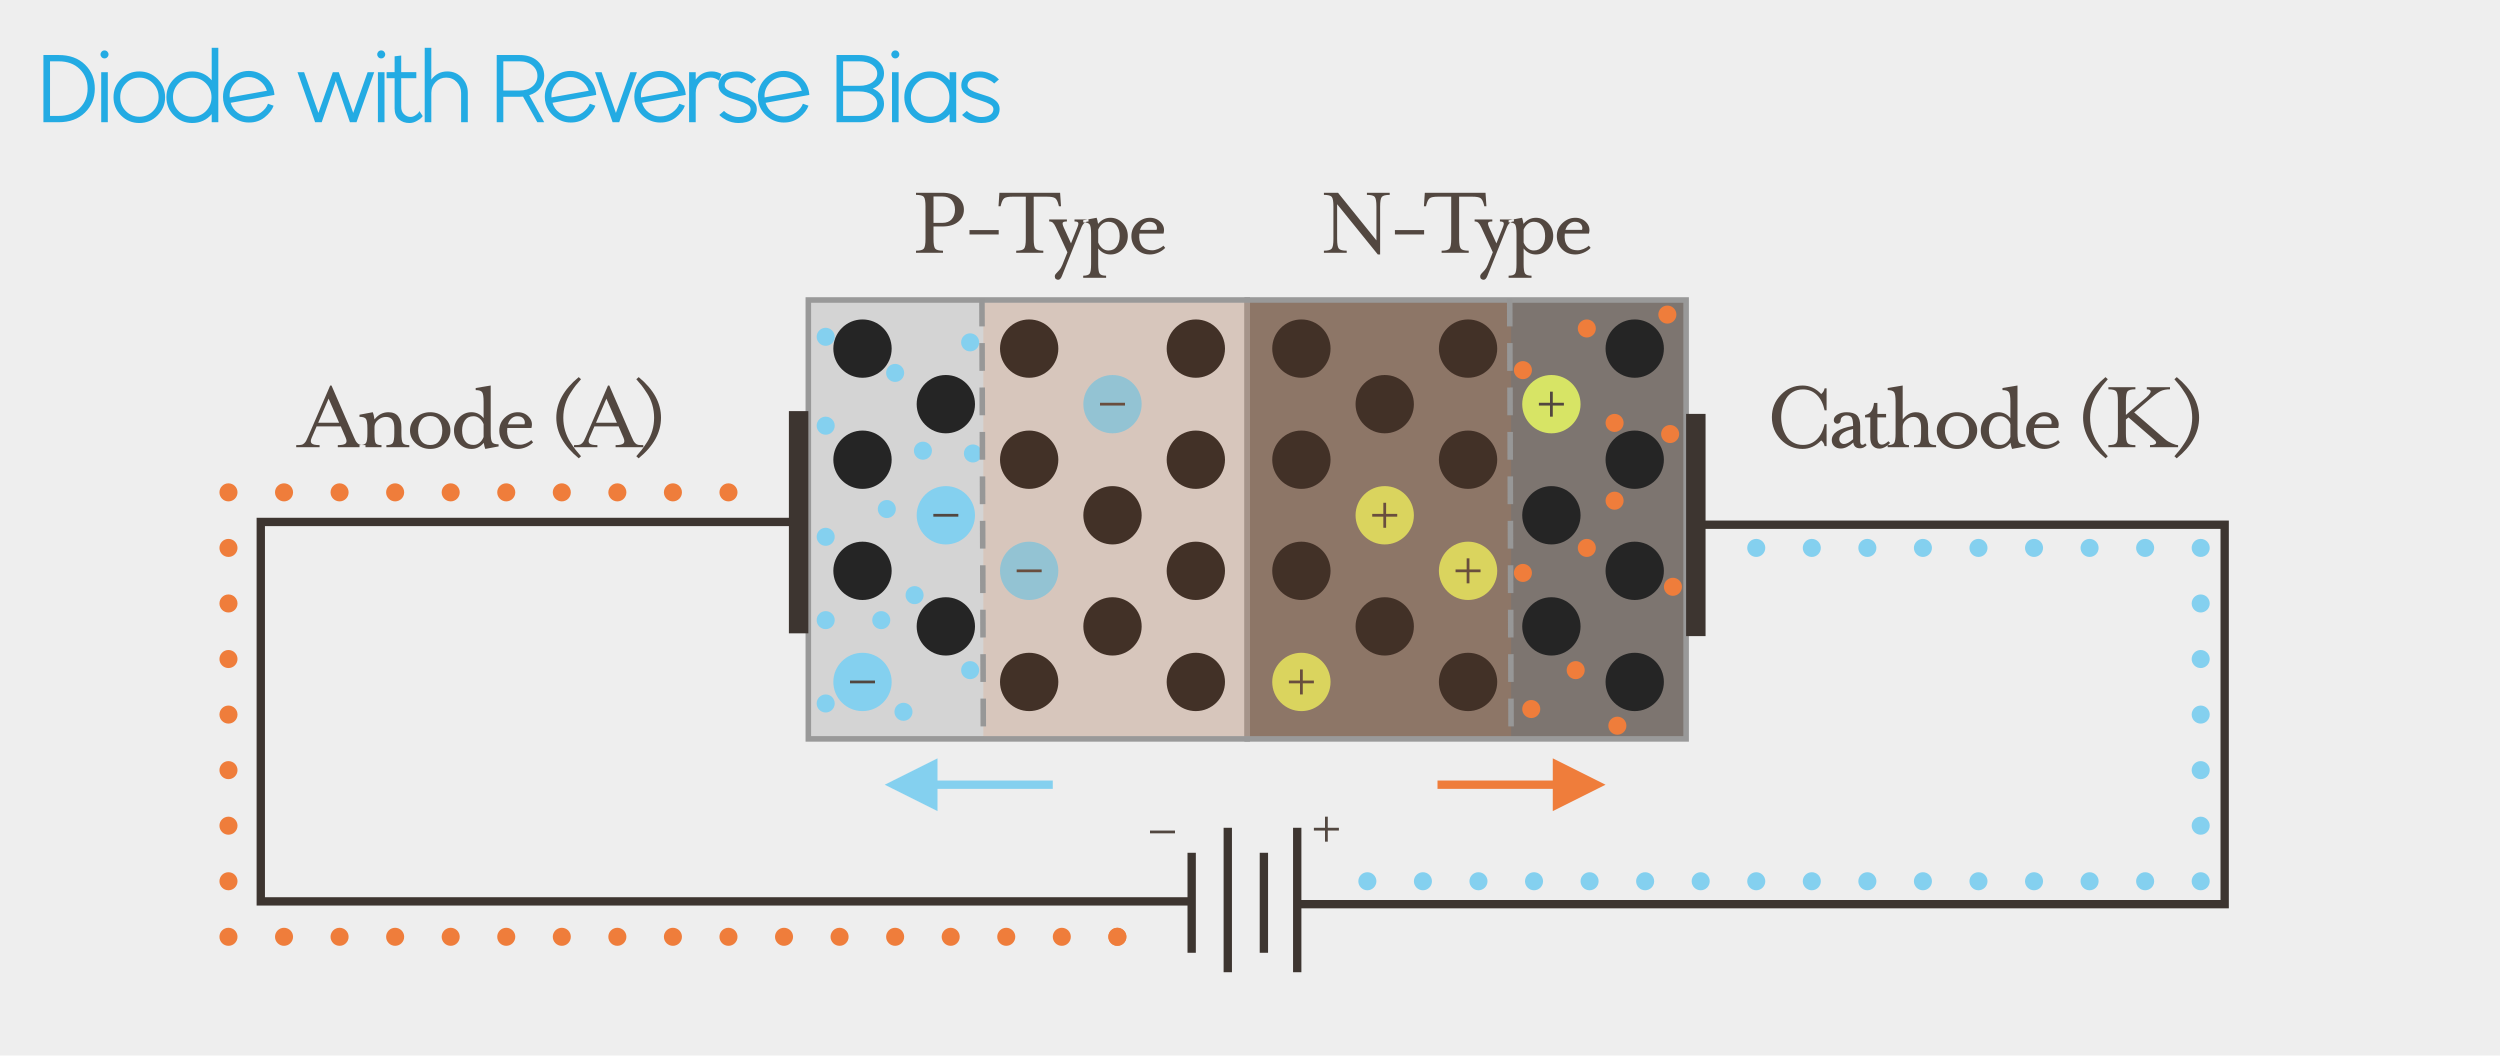 <?xml version="1.0" encoding="UTF-8"?>
<svg width="900px" height="380px" viewBox="0 0 900 380" version="1.1" xmlns="http://www.w3.org/2000/svg" xmlns:xlink="http://www.w3.org/1999/xlink">
    <!-- Generator: Sketch 52.5 (67469) - http://www.bohemiancoding.com/sketch -->
    <title>Diode_Reverse_Bias</title>
    <desc>Created with Sketch.</desc>
    <g id="Diode_Reverse_Bias" stroke="none" stroke-width="1" fill="none" fill-rule="evenodd">
        <rect id="Rectangle" fill="#EEEEEE" x="0" y="0" width="900" height="430"></rect>
        <g id="Illustration" transform="translate(79, 66)">
            <g id="Lattice-Junction" transform="translate(27, 0)">
                <g id="P-Type-Lattice" transform="translate(184, 41)">
                    <rect id="Rectangle" stroke="#999999" stroke-width="2" fill="#D4D4D4" x="1" y="1" width="158" height="158"></rect>
                    <circle id="Oval-Copy-3" fill="#252525" cx="20.5" cy="18.5" r="10.5"></circle>
                    <circle id="Oval-Copy-5" fill="#252525" cx="20.5" cy="58.5" r="10.5"></circle>
                    <circle id="Oval-Copy-6" fill="#252525" cx="20.5" cy="98.5" r="10.5"></circle>
                    <circle id="Oval-Copy-10" fill="#252525" cx="50.5" cy="38.5" r="10.5"></circle>
                    <circle id="Oval-Copy-8" fill="#252525" cx="50.5" cy="118.5" r="10.5"></circle>
                    <g id="Negative-Ion" transform="translate(100, 28)">
                        <circle id="Oval-Copy-26" fill="#84D0EF" cx="10.5" cy="10.5" r="10.5"></circle>
                        <rect id="Rectangle" fill="#524740" x="6" y="10" width="9" height="1"></rect>
                    </g>
                    <circle id="Oval-Copy-25" fill="#252525" cx="110.5" cy="78.5" r="10.5"></circle>
                    <circle id="Oval-Copy-24" fill="#252525" cx="110.5" cy="118.5" r="10.5"></circle>
                    <g id="Negative-Ion" transform="translate(40, 68)">
                        <circle id="Oval-Copy-9" fill="#84D0EF" cx="10.5" cy="10.5" r="10.5"></circle>
                        <rect id="Rectangle" fill="#524740" x="6" y="10" width="9" height="1"></rect>
                    </g>
                    <g id="Negative-Ion" transform="translate(10, 128)">
                        <circle id="Oval-Copy-7" fill="#84D0EF" cx="10.5" cy="10.5" r="10.5"></circle>
                        <rect id="Rectangle" fill="#524740" x="6" y="10" width="9" height="1"></rect>
                    </g>
                    <circle id="Oval-Copy-23" fill="#252525" cx="80.5" cy="18.5" r="10.5"></circle>
                    <circle id="Oval-Copy-22" fill="#252525" cx="80.5" cy="58.5" r="10.5"></circle>
                    <g id="Negative-Ion" transform="translate(70, 88)">
                        <circle id="Oval-Copy-21" fill="#84D0EF" cx="10.5" cy="10.5" r="10.5"></circle>
                        <rect id="Rectangle" fill="#524740" x="6" y="10" width="9" height="1"></rect>
                    </g>
                    <circle id="Oval-Copy-20" fill="#252525" cx="80.5" cy="138.5" r="10.5"></circle>
                    <circle id="Oval-Copy-30" fill="#252525" cx="140.5" cy="18.5" r="10.5"></circle>
                    <circle id="Oval-Copy-29" fill="#252525" cx="140.5" cy="58.5" r="10.5"></circle>
                    <circle id="Oval-Copy-28" fill="#252525" cx="140.5" cy="98.5" r="10.5"></circle>
                    <circle id="Oval-Copy-27" fill="#252525" cx="140.5" cy="138.5" r="10.5"></circle>
                    <g id="Holes" transform="translate(4, 11)" fill="#84D0EF">
                        <circle id="Oval-Copy-31" cx="25.25" cy="65.25" r="3.25"></circle>
                        <circle id="Oval-Copy-32" cx="38.25" cy="44.25" r="3.25"></circle>
                        <circle id="Oval-Copy-33" cx="28.25" cy="16.25" r="3.25"></circle>
                        <circle id="Oval-Copy-37" cx="35.25" cy="96.25" r="3.25"></circle>
                        <circle id="Oval-Copy-38" cx="31.25" cy="138.25" r="3.25"></circle>
                        <circle id="Oval-Copy-39" cx="3.25" cy="105.25" r="3.25"></circle>
                        <circle id="Oval-Copy-123" cx="3.25" cy="135.25" r="3.25"></circle>
                        <circle id="Oval-Copy-124" cx="23.25" cy="105.25" r="3.25"></circle>
                        <circle id="Oval-Copy-125" cx="3.25" cy="75.25" r="3.25"></circle>
                        <circle id="Oval-Copy-126" cx="3.25" cy="35.25" r="3.25"></circle>
                        <circle id="Oval-Copy-127" cx="3.25" cy="3.25" r="3.25"></circle>
                        <circle id="Oval-Copy-128" cx="55.25" cy="5.25" r="3.25"></circle>
                        <circle id="Oval-Copy-129" cx="56.25" cy="45.25" r="3.25"></circle>
                        <circle id="Oval-Copy-40" cx="55.25" cy="123.25" r="3.25"></circle>
                    </g>
                </g>
                <g id="N-Type-Lattice" transform="translate(342, 41)">
                    <rect id="Rectangle" stroke="#999999" stroke-width="2" fill="#7D7570" x="1" y="1" width="158" height="158"></rect>
                    <circle id="Oval-Copy-3" fill="#252525" cx="20.5" cy="18.5" r="10.5"></circle>
                    <circle id="Oval-Copy-5" fill="#252525" cx="20.5" cy="58.5" r="10.5"></circle>
                    <circle id="Oval-Copy-6" fill="#252525" cx="20.5" cy="98.5" r="10.5"></circle>
                    <circle id="Oval-Copy-10" fill="#252525" cx="50.5" cy="38.5" r="10.5"></circle>
                    <g id="Positive-Ion" transform="translate(40, 68)">
                        <circle id="Oval-Copy-9" fill="#D7E465" cx="10.5" cy="10.5" r="10.5"></circle>
                        <path d="M10,10 L10,6 L11,6 L11,10 L15,10 L15,11 L11,11 L11,15 L10,15 L10,11 L6,11 L6,10 L10,10 Z" id="Combined-Shape" fill="#524740"></path>
                    </g>
                    <circle id="Oval-Copy-8" fill="#252525" cx="50.5" cy="118.5" r="10.5"></circle>
                    <g id="Positive-Ion" transform="translate(100, 28)">
                        <circle id="Oval-Copy-26" fill="#D7E465" cx="10.5" cy="10.5" r="10.5"></circle>
                        <path d="M10,10 L10,6 L11,6 L11,10 L15,10 L15,11 L11,11 L11,15 L10,15 L10,11 L6,11 L6,10 L10,10 Z" id="Combined-Shape" fill="#524740"></path>
                    </g>
                    <circle id="Oval-Copy-25" fill="#252525" cx="110.5" cy="78.5" r="10.5"></circle>
                    <circle id="Oval-Copy-24" fill="#252525" cx="110.5" cy="118.5" r="10.5"></circle>
                    <g id="Positive-Ion" transform="translate(10, 128)">
                        <circle id="Oval-Copy-7" fill="#D7E465" cx="10.5" cy="10.5" r="10.5"></circle>
                        <path d="M10,10 L10,6 L11,6 L11,10 L15,10 L15,11 L11,11 L11,15 L10,15 L10,11 L6,11 L6,10 L10,10 Z" id="Combined-Shape" fill="#524740"></path>
                    </g>
                    <circle id="Oval-Copy-23" fill="#252525" cx="80.5" cy="18.5" r="10.5"></circle>
                    <circle id="Oval-Copy-22" fill="#252525" cx="80.5" cy="58.5" r="10.5"></circle>
                    <g id="Positive-Ion" transform="translate(70, 88)">
                        <circle id="Oval-Copy-21" fill="#D7E465" cx="10.5" cy="10.5" r="10.5"></circle>
                        <path d="M10,10 L10,6 L11,6 L11,10 L15,10 L15,11 L11,11 L11,15 L10,15 L10,11 L6,11 L6,10 L10,10 Z" id="Combined-Shape" fill="#524740"></path>
                    </g>
                    <circle id="Oval-Copy-20" fill="#252525" cx="80.5" cy="138.5" r="10.5"></circle>
                    <circle id="Oval-Copy-30" fill="#252525" cx="140.5" cy="18.5" r="10.5"></circle>
                    <circle id="Oval-Copy-29" fill="#252525" cx="140.5" cy="58.5" r="10.5"></circle>
                    <circle id="Oval-Copy-28" fill="#252525" cx="140.5" cy="98.5" r="10.5"></circle>
                    <circle id="Oval-Copy-27" fill="#252525" cx="140.5" cy="138.5" r="10.5"></circle>
                    <g id="electrons" transform="translate(97, 3)" fill="#EF7D3B">
                        <circle id="Oval-Copy-41" cx="22.25" cy="131.25" r="3.25"></circle>
                        <circle id="Oval-Copy-42" cx="3.25" cy="96.25" r="3.25"></circle>
                        <circle id="Oval-Copy-43" cx="6.25" cy="145.25" r="3.25"></circle>
                        <circle id="Oval-Copy-44" cx="37.25" cy="151.25" r="3.25"></circle>
                        <circle id="Oval-Copy-45" cx="57.25" cy="101.25" r="3.25"></circle>
                        <circle id="Oval-Copy-46" cx="26.25" cy="87.25" r="3.25"></circle>
                        <circle id="Oval-Copy-47" cx="36.25" cy="42.25" r="3.25"></circle>
                        <circle id="Oval-Copy-48" cx="26.25" cy="8.25" r="3.25"></circle>
                        <circle id="Oval-Copy-49" cx="3.25" cy="23.25" r="3.25"></circle>
                        <circle id="Oval-Copy-167" cx="55.25" cy="3.25" r="3.25"></circle>
                        <circle id="Oval-Copy-168" cx="56.25" cy="46.25" r="3.25"></circle>
                        <circle id="Oval-Copy-169" cx="36.25" cy="70.25" r="3.25"></circle>
                    </g>
                </g>
                <g id="Depletion-Region" transform="translate(247, 42)">
                    <rect id="Rectangle" fill="#EF7D3B" opacity="0.149" x="1" y="1" width="190" height="156"></rect>
                    <path d="M0.5,0.5 L1,159" id="Line" stroke="#979797" stroke-width="2" stroke-linecap="square" stroke-dasharray="8,8"></path>
                    <path d="M190.5,0.5 L191,159" id="Line-Copy" stroke="#979797" stroke-width="2" stroke-linecap="square" stroke-dasharray="8,8"></path>
                </g>
                <path d="M233.264,3.4 C235.688,3.4 237.584,3.976 238.952,5.128 C240.32,6.28 241.004,7.732 241.004,9.484 C241.004,11.236 240.32,12.682 238.952,13.822 C237.584,14.962 235.688,15.532 233.264,15.532 L230.06,15.532 L230.06,20.032 C230.06,21.832 230.258,22.984 230.654,23.488 C231.05,23.992 231.992,24.244 233.48,24.244 L233.48,25 L223.76,25 L223.76,24.244 C225.248,24.244 226.19,23.992 226.586,23.488 C226.982,22.984 227.18,21.832 227.18,20.032 L227.18,8.332 C227.18,6.532 226.982,5.386 226.586,4.894 C226.19,4.402 225.248,4.156 223.76,4.156 L223.76,3.4 L233.264,3.4 Z M233.228,14.236 C234.716,14.236 235.85,13.792 236.63,12.904 C237.41,12.016 237.8,10.876 237.8,9.484 C237.8,8.092 237.41,6.952 236.63,6.064 C235.85,5.176 234.716,4.732 233.228,4.732 L230.06,4.732 L230.06,14.236 L233.228,14.236 Z M253.532,18.412 L243.02,18.412 L243.02,16.828 L253.532,16.828 L253.532,18.412 Z M275.636,3.4 L275.96,8.26 L275.204,8.26 L275.024,7.54 C274.736,6.46 274.352,5.734 273.872,5.362 C273.392,4.99 272.384,4.804 270.848,4.804 L266.132,4.804 L266.132,20.032 C266.132,21.832 266.336,22.984 266.744,23.488 C267.152,23.992 268.1,24.244 269.588,24.244 L269.588,25 L259.832,25 L259.832,24.244 C261.32,24.244 262.268,23.992 262.676,23.488 C263.084,22.984 263.288,21.832 263.288,20.032 L263.288,4.804 L258.572,4.804 C257.036,4.804 256.028,4.99 255.548,5.362 C255.068,5.734 254.684,6.46 254.396,7.54 L254.216,8.26 L253.46,8.26 L253.784,3.4 L275.636,3.4 Z M273.728,33.532 C273.728,33.148 273.872,32.806 274.16,32.506 C274.448,32.206 274.826,31.798 275.294,31.282 C275.762,30.766 276.152,30.112 276.464,29.32 L278.264,24.82 L274.124,15.856 C273.74,15.04 273.38,14.482 273.044,14.182 C272.708,13.882 272.264,13.732 271.712,13.732 L271.712,13.012 L278.084,13.012 L278.084,13.732 C277.268,13.732 276.776,13.864 276.608,14.128 C276.44,14.392 276.548,14.968 276.932,15.856 L279.56,21.616 L281.864,15.856 C282.2,15.04 282.296,14.482 282.152,14.182 C282.008,13.882 281.564,13.732 280.82,13.732 L280.82,13.012 L285.86,13.012 L285.86,13.732 C284.732,13.732 283.88,14.44 283.304,15.856 L276.284,33.388 C275.924,34.276 275.48,34.72 274.952,34.72 C274.64,34.72 274.358,34.624 274.106,34.432 C273.854,34.24 273.728,33.94 273.728,33.532 Z M296.048,22.732 C296.744,21.748 297.092,20.5 297.092,18.988 C297.092,17.476 296.744,16.24 296.048,15.28 C295.352,14.32 294.344,13.84 293.024,13.84 C292.208,13.84 291.482,14.092 290.846,14.596 C290.21,15.1 289.712,15.784 289.352,16.648 L289.352,21.292 C289.712,22.18 290.21,22.882 290.846,23.398 C291.482,23.914 292.208,24.172 293.024,24.172 C294.344,24.172 295.352,23.692 296.048,22.732 Z M289.352,29.068 C289.352,30.844 289.526,31.984 289.874,32.488 C290.222,32.992 290.996,33.244 292.196,33.244 L292.196,34 L283.952,34 L283.952,33.244 C285.152,33.244 285.926,32.998 286.274,32.506 C286.622,32.014 286.796,30.868 286.796,29.068 L286.796,18.232 C286.796,16.432 286.622,15.286 286.274,14.794 C285.926,14.302 285.152,14.056 283.952,14.056 L283.952,13.3 L288.776,12.4 C288.92,12.664 289.1,13.396 289.316,14.596 C290.54,13.132 292.028,12.4 293.78,12.4 C295.484,12.4 296.948,13.042 298.172,14.326 C299.396,15.61 300.008,17.164 300.008,18.988 C300.008,20.812 299.396,22.372 298.172,23.668 C296.948,24.964 295.484,25.612 293.78,25.612 C292.004,25.612 290.528,24.892 289.352,23.452 L289.352,29.068 Z M304.4,16.756 L310.376,16.756 C310.616,16.084 310.514,15.43 310.07,14.794 C309.626,14.158 308.864,13.84 307.784,13.84 C307.016,13.84 306.326,14.104 305.714,14.632 C305.102,15.16 304.664,15.868 304.4,16.756 Z M304.184,18.088 C303.968,19.864 304.25,21.31 305.03,22.426 C305.81,23.542 307.088,24.1 308.864,24.1 C309.464,24.1 310.148,23.944 310.916,23.632 C311.684,23.32 312.32,22.924 312.824,22.444 L313.472,23.236 C312.824,23.932 311.996,24.502 310.988,24.946 C309.98,25.39 308.972,25.612 307.964,25.612 C306.02,25.612 304.424,24.97 303.176,23.686 C301.928,22.402 301.304,20.836 301.304,18.988 C301.304,17.14 301.982,15.58 303.338,14.308 C304.694,13.036 306.236,12.4 307.964,12.4 C309.596,12.4 310.928,12.97 311.96,14.11 C312.992,15.25 313.292,16.576 312.86,18.088 L304.184,18.088 Z" id="P-Type-Copy" fill="#524740"></path>
                <path d="M389.51,20.536 L389.51,8.332 C389.51,6.532 389.312,5.386 388.916,4.894 C388.52,4.402 387.578,4.156 386.09,4.156 L386.09,3.4 L394.298,3.4 L394.298,4.156 C392.81,4.156 391.862,4.402 391.454,4.894 C391.046,5.386 390.842,6.532 390.842,8.332 L390.842,25.612 L390.014,25.612 L375.362,7.504 L375.362,20.032 C375.362,21.832 375.566,22.984 375.974,23.488 C376.382,23.992 377.33,24.244 378.818,24.244 L378.818,25 L370.61,25 L370.61,24.244 C372.098,24.244 373.04,23.992 373.436,23.488 C373.832,22.984 374.03,21.832 374.03,20.032 L374.03,8.332 C374.03,6.532 373.832,5.386 373.436,4.894 C373.04,4.402 372.098,4.156 370.61,4.156 L370.61,3.4 L375.686,3.4 L389.51,20.536 Z M406.682,18.412 L396.17,18.412 L396.17,16.828 L406.682,16.828 L406.682,18.412 Z M428.786,3.4 L429.11,8.26 L428.354,8.26 L428.174,7.54 C427.886,6.46 427.502,5.734 427.022,5.362 C426.542,4.99 425.534,4.804 423.998,4.804 L419.282,4.804 L419.282,20.032 C419.282,21.832 419.486,22.984 419.894,23.488 C420.302,23.992 421.25,24.244 422.738,24.244 L422.738,25 L412.982,25 L412.982,24.244 C414.47,24.244 415.418,23.992 415.826,23.488 C416.234,22.984 416.438,21.832 416.438,20.032 L416.438,4.804 L411.722,4.804 C410.186,4.804 409.178,4.99 408.698,5.362 C408.218,5.734 407.834,6.46 407.546,7.54 L407.366,8.26 L406.61,8.26 L406.934,3.4 L428.786,3.4 Z M426.878,33.532 C426.878,33.148 427.022,32.806 427.31,32.506 C427.598,32.206 427.976,31.798 428.444,31.282 C428.912,30.766 429.302,30.112 429.614,29.32 L431.414,24.82 L427.274,15.856 C426.89,15.04 426.53,14.482 426.194,14.182 C425.858,13.882 425.414,13.732 424.862,13.732 L424.862,13.012 L431.234,13.012 L431.234,13.732 C430.418,13.732 429.926,13.864 429.758,14.128 C429.59,14.392 429.698,14.968 430.082,15.856 L432.71,21.616 L435.014,15.856 C435.35,15.04 435.446,14.482 435.302,14.182 C435.158,13.882 434.714,13.732 433.97,13.732 L433.97,13.012 L439.01,13.012 L439.01,13.732 C437.882,13.732 437.03,14.44 436.454,15.856 L429.434,33.388 C429.074,34.276 428.63,34.72 428.102,34.72 C427.79,34.72 427.508,34.624 427.256,34.432 C427.004,34.24 426.878,33.94 426.878,33.532 Z M449.198,22.732 C449.894,21.748 450.242,20.5 450.242,18.988 C450.242,17.476 449.894,16.24 449.198,15.28 C448.502,14.32 447.494,13.84 446.174,13.84 C445.358,13.84 444.632,14.092 443.996,14.596 C443.36,15.1 442.862,15.784 442.502,16.648 L442.502,21.292 C442.862,22.18 443.36,22.882 443.996,23.398 C444.632,23.914 445.358,24.172 446.174,24.172 C447.494,24.172 448.502,23.692 449.198,22.732 Z M442.502,29.068 C442.502,30.844 442.676,31.984 443.024,32.488 C443.372,32.992 444.146,33.244 445.346,33.244 L445.346,34 L437.102,34 L437.102,33.244 C438.302,33.244 439.076,32.998 439.424,32.506 C439.772,32.014 439.946,30.868 439.946,29.068 L439.946,18.232 C439.946,16.432 439.772,15.286 439.424,14.794 C439.076,14.302 438.302,14.056 437.102,14.056 L437.102,13.3 L441.926,12.4 C442.07,12.664 442.25,13.396 442.466,14.596 C443.69,13.132 445.178,12.4 446.93,12.4 C448.634,12.4 450.098,13.042 451.322,14.326 C452.546,15.61 453.158,17.164 453.158,18.988 C453.158,20.812 452.546,22.372 451.322,23.668 C450.098,24.964 448.634,25.612 446.93,25.612 C445.154,25.612 443.678,24.892 442.502,23.452 L442.502,29.068 Z M457.55,16.756 L463.526,16.756 C463.766,16.084 463.664,15.43 463.22,14.794 C462.776,14.158 462.014,13.84 460.934,13.84 C460.166,13.84 459.476,14.104 458.864,14.632 C458.252,15.16 457.814,15.868 457.55,16.756 Z M457.334,18.088 C457.118,19.864 457.4,21.31 458.18,22.426 C458.96,23.542 460.238,24.1 462.014,24.1 C462.614,24.1 463.298,23.944 464.066,23.632 C464.834,23.32 465.47,22.924 465.974,22.444 L466.622,23.236 C465.974,23.932 465.146,24.502 464.138,24.946 C463.13,25.39 462.122,25.612 461.114,25.612 C459.17,25.612 457.574,24.97 456.326,23.686 C455.078,22.402 454.454,20.836 454.454,18.988 C454.454,17.14 455.132,15.58 456.488,14.308 C457.844,13.036 459.386,12.4 461.114,12.4 C462.746,12.4 464.078,12.97 465.11,14.11 C466.142,15.25 466.442,16.576 466.01,18.088 L457.334,18.088 Z" id="N-Type-Copy" fill="#524740"></path>
                <path d="M7.976,87.512 L6.248,91.508 C5.792,92.492 5.774,93.194 6.194,93.614 C6.614,94.034 7.568,94.244 9.056,94.244 L9.056,95 L0.632,95 L0.632,94.244 C1.4,94.244 1.994,94.214 2.414,94.154 C2.834,94.094 3.206,93.902 3.53,93.578 C3.854,93.254 4.082,92.96 4.214,92.696 C4.346,92.432 4.592,91.904 4.952,91.112 L12.872,72.788 L13.34,72.788 L21.296,91.112 C21.656,91.904 21.902,92.432 22.034,92.696 C22.166,92.96 22.394,93.254 22.718,93.578 C23.042,93.902 23.408,94.094 23.816,94.154 C24.224,94.214 24.812,94.244 25.58,94.244 L25.58,95 L15.608,95 L15.608,94.244 C17.096,94.244 18.044,94.034 18.452,93.614 C18.86,93.194 18.848,92.492 18.416,91.508 L16.688,87.512 L7.976,87.512 Z M16.076,86.18 L12.296,77.504 L8.552,86.18 L16.076,86.18 Z M28.82,84.992 C30.188,83.264 31.856,82.4 33.824,82.4 C35.384,82.4 36.554,82.892 37.334,83.876 C38.114,84.86 38.504,86.156 38.504,87.764 L38.504,90.032 C38.504,91.832 38.678,92.984 39.026,93.488 C39.374,93.992 40.148,94.244 41.348,94.244 L41.348,95 L33.104,95 L33.104,94.244 C34.28,94.244 35.048,93.986 35.408,93.47 C35.768,92.954 35.948,91.808 35.948,90.032 L35.948,87.944 C35.948,85.376 34.952,84.092 32.96,84.092 C31.928,84.092 30.98,84.452 30.116,85.172 C29.252,85.892 28.82,86.732 28.82,87.692 L28.82,90.032 C28.82,91.88 28.964,93.044 29.252,93.524 C29.54,94.004 30.236,94.244 31.34,94.244 L31.34,95 L23.42,95 L23.42,94.244 C24.62,94.244 25.394,93.992 25.742,93.488 C26.09,92.984 26.264,91.832 26.264,90.032 L26.264,88.232 C26.264,86.456 26.09,85.316 25.742,84.812 C25.394,84.308 24.62,84.056 23.42,84.056 L23.42,83.3 L28.208,82.4 C28.424,82.856 28.628,83.72 28.82,84.992 Z M53.984,84.344 C55.424,85.616 56.144,87.164 56.144,88.988 C56.144,90.812 55.43,92.372 54.002,93.668 C52.574,94.964 50.864,95.612 48.872,95.612 C46.88,95.612 45.17,94.964 43.742,93.668 C42.314,92.372 41.6,90.812 41.6,88.988 C41.6,87.164 42.314,85.61 43.742,84.326 C45.17,83.042 46.88,82.4 48.872,82.4 C50.864,82.4 52.568,83.048 53.984,84.344 Z M52.112,92.768 C52.856,91.784 53.228,90.524 53.228,88.988 C53.228,87.452 52.856,86.198 52.112,85.226 C51.368,84.254 50.288,83.768 48.872,83.768 C47.456,83.768 46.376,84.26 45.632,85.244 C44.888,86.228 44.516,87.476 44.516,88.988 C44.516,90.5 44.888,91.748 45.632,92.732 C46.376,93.716 47.456,94.208 48.872,94.208 C50.288,94.208 51.368,93.728 52.112,92.768 Z M68.096,91.328 L68.096,86.684 C67.76,85.82 67.268,85.13 66.62,84.614 C65.972,84.098 65.252,83.84 64.46,83.84 C63.116,83.84 62.096,84.32 61.4,85.28 C60.704,86.24 60.356,87.476 60.356,88.988 C60.356,90.524 60.704,91.772 61.4,92.732 C62.096,93.692 63.116,94.172 64.46,94.172 C65.252,94.172 65.972,93.914 66.62,93.398 C67.268,92.882 67.76,92.192 68.096,91.328 Z M68.096,84.524 L68.096,78.656 C68.096,76.856 67.922,75.704 67.574,75.2 C67.226,74.696 66.452,74.444 65.252,74.444 L65.252,73.688 L70.652,72.788 L70.652,89.744 C70.652,91.544 70.826,92.696 71.174,93.2 C71.522,93.704 72.296,93.956 73.496,93.956 L73.496,94.712 L68.708,95.612 C68.54,95.252 68.348,94.52 68.132,93.416 C66.956,94.88 65.48,95.612 63.704,95.612 C62,95.612 60.53,94.964 59.294,93.668 C58.058,92.372 57.44,90.812 57.44,88.988 C57.44,87.164 58.058,85.61 59.294,84.326 C60.53,83.042 62,82.4 63.704,82.4 C65.48,82.4 66.944,83.108 68.096,84.524 Z M76.844,86.756 L82.82,86.756 C83.06,86.084 82.958,85.43 82.514,84.794 C82.07,84.158 81.308,83.84 80.228,83.84 C79.46,83.84 78.77,84.104 78.158,84.632 C77.546,85.16 77.108,85.868 76.844,86.756 Z M76.628,88.088 C76.412,89.864 76.694,91.31 77.474,92.426 C78.254,93.542 79.532,94.1 81.308,94.1 C81.908,94.1 82.592,93.944 83.36,93.632 C84.128,93.32 84.764,92.924 85.268,92.444 L85.916,93.236 C85.268,93.932 84.44,94.502 83.432,94.946 C82.424,95.39 81.416,95.612 80.408,95.612 C78.464,95.612 76.868,94.97 75.62,93.686 C74.372,92.402 73.748,90.836 73.748,88.988 C73.748,87.14 74.426,85.58 75.782,84.308 C77.138,83.036 78.68,82.4 80.408,82.4 C82.04,82.4 83.372,82.97 84.404,84.11 C85.436,85.25 85.736,86.576 85.304,88.088 L76.628,88.088 Z M103.16,98.24 L102.368,98.996 C96.968,94.58 94.268,89.708 94.268,84.38 C94.268,79.076 96.956,74.204 102.332,69.764 L103.16,70.52 C102.392,71.384 101.756,72.134 101.252,72.77 C100.748,73.406 100.094,74.354 99.29,75.614 C98.486,76.874 97.868,78.248 97.436,79.736 C97.004,81.224 96.788,82.772 96.788,84.38 C96.788,85.988 97.004,87.536 97.436,89.024 C97.868,90.512 98.486,91.886 99.29,93.146 C100.094,94.406 100.748,95.354 101.252,95.99 C101.756,96.626 102.392,97.376 103.16,98.24 Z M107.984,87.512 L106.256,91.508 C105.8,92.492 105.782,93.194 106.202,93.614 C106.622,94.034 107.576,94.244 109.064,94.244 L109.064,95 L100.64,95 L100.64,94.244 C101.408,94.244 102.002,94.214 102.422,94.154 C102.842,94.094 103.214,93.902 103.538,93.578 C103.862,93.254 104.09,92.96 104.222,92.696 C104.354,92.432 104.6,91.904 104.96,91.112 L112.88,72.788 L113.348,72.788 L121.304,91.112 C121.664,91.904 121.91,92.432 122.042,92.696 C122.174,92.96 122.402,93.254 122.726,93.578 C123.05,93.902 123.416,94.094 123.824,94.154 C124.232,94.214 124.82,94.244 125.588,94.244 L125.588,95 L115.616,95 L115.616,94.244 C117.104,94.244 118.052,94.034 118.46,93.614 C118.868,93.194 118.856,92.492 118.424,91.508 L116.696,87.512 L107.984,87.512 Z M116.084,86.18 L112.304,77.504 L108.56,86.18 L116.084,86.18 Z M131.96,84.38 C131.96,89.732 129.272,94.604 123.896,98.996 L123.068,98.24 C123.86,97.352 124.502,96.596 124.994,95.972 C125.486,95.348 126.14,94.406 126.956,93.146 C127.772,91.886 128.396,90.512 128.828,89.024 C129.26,87.536 129.476,85.988 129.476,84.38 C129.476,82.772 129.26,81.224 128.828,79.736 C128.396,78.248 127.772,76.874 126.956,75.614 C126.14,74.354 125.486,73.412 124.994,72.788 C124.502,72.164 123.86,71.408 123.068,70.52 L123.932,69.764 C129.284,74.18 131.96,79.052 131.96,84.38 Z" id="Anode-(A)-Copy" fill="#524740"></path>
                <path d="M551.572,94.604 L550.852,94.604 C550.66,93.668 550.252,92.984 549.628,92.552 C547.66,94.592 545.428,95.612 542.932,95.612 C539.884,95.612 537.28,94.496 535.12,92.264 C532.96,90.032 531.88,87.344 531.88,84.2 C531.88,81.056 532.96,78.368 535.12,76.136 C537.28,73.904 539.884,72.788 542.932,72.788 C545.476,72.788 547.708,73.808 549.628,75.848 C550.276,75.344 550.684,74.66 550.852,73.796 L551.572,73.796 L551.572,81.716 L550.852,81.716 C550.348,79.34 549.418,77.492 548.062,76.172 C546.706,74.852 545.044,74.192 543.076,74.192 C541.708,74.192 540.496,74.498 539.44,75.11 C538.384,75.722 537.562,76.532 536.974,77.54 C536.386,78.548 535.948,79.616 535.66,80.744 C535.372,81.872 535.228,83.024 535.228,84.2 C535.228,85.376 535.372,86.528 535.66,87.656 C535.948,88.784 536.386,89.846 536.974,90.842 C537.562,91.838 538.384,92.642 539.44,93.254 C540.496,93.866 541.708,94.172 543.076,94.172 C545.044,94.172 546.706,93.506 548.062,92.174 C549.418,90.842 550.348,89.012 550.852,86.684 L551.572,86.684 L551.572,94.604 Z M566.008,94.28 C565.312,95.024 564.52,95.396 563.632,95.396 C562.192,95.396 561.376,94.7 561.184,93.308 C559.576,94.748 558.076,95.468 556.684,95.468 C555.772,95.468 555.004,95.198 554.38,94.658 C553.756,94.118 553.444,93.38 553.444,92.444 C553.444,89.924 556,88.22 561.112,87.332 C561.112,85.916 560.956,84.932 560.644,84.38 C560.332,83.828 559.684,83.552 558.7,83.552 C558.22,83.552 557.758,83.708 557.314,84.02 C556.87,84.332 556.648,84.752 556.648,85.28 C556.648,85.64 556.528,85.94 556.288,86.18 C556.048,86.42 555.76,86.54 555.424,86.54 C555.064,86.54 554.764,86.42 554.524,86.18 C554.284,85.94 554.164,85.64 554.164,85.28 C554.164,84.44 554.626,83.75 555.55,83.21 C556.474,82.67 557.536,82.4 558.736,82.4 C560.488,82.4 561.748,82.784 562.516,83.552 C563.284,84.32 563.668,85.568 563.668,87.296 L563.668,92.732 C563.668,93.668 563.944,94.136 564.496,94.136 C564.808,94.136 565.144,93.956 565.504,93.596 L566.008,94.28 Z M561.112,92.12 L561.112,88.448 C557.8,89.216 556.144,90.404 556.144,92.012 C556.144,92.564 556.306,93.008 556.63,93.344 C556.954,93.68 557.356,93.848 557.836,93.848 C558.724,93.848 559.816,93.272 561.112,92.12 Z M567.304,84.272 L565.432,84.272 L565.432,83.408 C566.464,83.192 567.22,82.724 567.7,82.004 C568.18,81.284 568.492,80.3 568.636,79.052 L569.86,79.052 L569.86,83.012 L572.992,83.012 L572.992,84.272 L569.86,84.272 L569.86,91.472 C569.86,93.2 570.4,94.064 571.48,94.064 C572.176,94.064 572.956,93.656 573.82,92.84 L574.432,93.452 C573.928,94.052 573.322,94.544 572.614,94.928 C571.906,95.312 571.252,95.504 570.652,95.504 C569.62,95.504 568.804,95.168 568.204,94.496 C567.604,93.824 567.304,92.816 567.304,91.472 L567.304,84.272 Z M590.992,95 L583.036,95 L583.036,94.244 C584.164,94.244 584.872,94.004 585.16,93.524 C585.448,93.044 585.592,91.88 585.592,90.032 L585.592,87.944 C585.592,85.376 584.68,84.092 582.856,84.092 C581.896,84.092 581.008,84.446 580.192,85.154 C579.376,85.862 578.968,86.708 578.968,87.692 L578.968,90.032 C578.968,91.904 579.1,93.074 579.364,93.542 C579.628,94.01 580.252,94.244 581.236,94.244 L581.236,95 L573.568,95 L573.568,94.244 C574.768,94.244 575.542,93.992 575.89,93.488 C576.238,92.984 576.412,91.832 576.412,90.032 L576.412,78.656 C576.412,76.856 576.238,75.704 575.89,75.2 C575.542,74.696 574.768,74.444 573.568,74.444 L573.568,73.688 L578.968,72.788 L578.968,84.992 C580.384,83.264 581.956,82.4 583.684,82.4 C586.636,82.4 588.112,84.188 588.112,87.764 L588.112,90.032 C588.112,91.832 588.286,92.984 588.634,93.488 C588.982,93.992 589.768,94.244 590.992,94.244 L590.992,95 Z M603.628,84.344 C605.068,85.616 605.788,87.164 605.788,88.988 C605.788,90.812 605.074,92.372 603.646,93.668 C602.218,94.964 600.508,95.612 598.516,95.612 C596.524,95.612 594.814,94.964 593.386,93.668 C591.958,92.372 591.244,90.812 591.244,88.988 C591.244,87.164 591.958,85.61 593.386,84.326 C594.814,83.042 596.524,82.4 598.516,82.4 C600.508,82.4 602.212,83.048 603.628,84.344 Z M601.756,92.768 C602.5,91.784 602.872,90.524 602.872,88.988 C602.872,87.452 602.5,86.198 601.756,85.226 C601.012,84.254 599.932,83.768 598.516,83.768 C597.1,83.768 596.02,84.26 595.276,85.244 C594.532,86.228 594.16,87.476 594.16,88.988 C594.16,90.5 594.532,91.748 595.276,92.732 C596.02,93.716 597.1,94.208 598.516,94.208 C599.932,94.208 601.012,93.728 601.756,92.768 Z M617.74,91.328 L617.74,86.684 C617.404,85.82 616.912,85.13 616.264,84.614 C615.616,84.098 614.896,83.84 614.104,83.84 C612.76,83.84 611.74,84.32 611.044,85.28 C610.348,86.24 610,87.476 610,88.988 C610,90.524 610.348,91.772 611.044,92.732 C611.74,93.692 612.76,94.172 614.104,94.172 C614.896,94.172 615.616,93.914 616.264,93.398 C616.912,92.882 617.404,92.192 617.74,91.328 Z M617.74,84.524 L617.74,78.656 C617.74,76.856 617.566,75.704 617.218,75.2 C616.87,74.696 616.096,74.444 614.896,74.444 L614.896,73.688 L620.296,72.788 L620.296,89.744 C620.296,91.544 620.47,92.696 620.818,93.2 C621.166,93.704 621.94,93.956 623.14,93.956 L623.14,94.712 L618.352,95.612 C618.184,95.252 617.992,94.52 617.776,93.416 C616.6,94.88 615.124,95.612 613.348,95.612 C611.644,95.612 610.174,94.964 608.938,93.668 C607.702,92.372 607.084,90.812 607.084,88.988 C607.084,87.164 607.702,85.61 608.938,84.326 C610.174,83.042 611.644,82.4 613.348,82.4 C615.124,82.4 616.588,83.108 617.74,84.524 Z M626.488,86.756 L632.464,86.756 C632.704,86.084 632.602,85.43 632.158,84.794 C631.714,84.158 630.952,83.84 629.872,83.84 C629.104,83.84 628.414,84.104 627.802,84.632 C627.19,85.16 626.752,85.868 626.488,86.756 Z M626.272,88.088 C626.056,89.864 626.338,91.31 627.118,92.426 C627.898,93.542 629.176,94.1 630.952,94.1 C631.552,94.1 632.236,93.944 633.004,93.632 C633.772,93.32 634.408,92.924 634.912,92.444 L635.56,93.236 C634.912,93.932 634.084,94.502 633.076,94.946 C632.068,95.39 631.06,95.612 630.052,95.612 C628.108,95.612 626.512,94.97 625.264,93.686 C624.016,92.402 623.392,90.836 623.392,88.988 C623.392,87.14 624.07,85.58 625.426,84.308 C626.782,83.036 628.324,82.4 630.052,82.4 C631.684,82.4 633.016,82.97 634.048,84.11 C635.08,85.25 635.38,86.576 634.948,88.088 L626.272,88.088 Z M652.804,98.24 L652.012,98.996 C646.612,94.58 643.912,89.708 643.912,84.38 C643.912,79.076 646.6,74.204 651.976,69.764 L652.804,70.52 C652.036,71.384 651.4,72.134 650.896,72.77 C650.392,73.406 649.738,74.354 648.934,75.614 C648.13,76.874 647.512,78.248 647.08,79.736 C646.648,81.224 646.432,82.772 646.432,84.38 C646.432,85.988 646.648,87.536 647.08,89.024 C647.512,90.512 648.13,91.886 648.934,93.146 C649.738,94.406 650.392,95.354 650.896,95.99 C651.4,96.626 652.036,97.376 652.804,98.24 Z M662.308,82.472 L673.468,92.156 C674.116,92.708 674.926,93.194 675.898,93.614 C676.87,94.034 677.608,94.244 678.112,94.244 L678.112,95 L667.996,95 L667.996,94.244 C669.172,94.244 669.88,94.046 670.12,93.65 C670.36,93.254 670.108,92.756 669.364,92.156 L660.256,84.272 L659.32,85.028 L659.32,90.032 C659.32,91.832 659.518,92.984 659.914,93.488 C660.31,93.992 661.252,94.244 662.74,94.244 L662.74,95 L653.02,95 L653.02,94.244 C654.508,94.244 655.45,93.992 655.846,93.488 C656.242,92.984 656.44,91.832 656.44,90.032 L656.44,78.332 C656.44,76.532 656.242,75.386 655.846,74.894 C655.45,74.402 654.508,74.156 653.02,74.156 L653.02,73.4 L662.74,73.4 L662.74,74.156 C661.252,74.156 660.31,74.402 659.914,74.894 C659.518,75.386 659.32,76.532 659.32,78.332 L659.32,83.372 L666.7,77.072 C668.716,75.2 668.764,74.228 666.844,74.156 L666.844,73.4 L675.196,73.4 L675.196,74.156 C673.876,74.156 672.778,74.36 671.902,74.768 C671.026,75.176 669.928,75.944 668.608,77.072 L662.308,82.472 Z M685.672,84.38 C685.672,89.732 682.984,94.604 677.608,98.996 L676.78,98.24 C677.572,97.352 678.214,96.596 678.706,95.972 C679.198,95.348 679.852,94.406 680.668,93.146 C681.484,91.886 682.108,90.512 682.54,89.024 C682.972,87.536 683.188,85.988 683.188,84.38 C683.188,82.772 682.972,81.224 682.54,79.736 C682.108,78.248 681.484,76.874 680.668,75.614 C679.852,74.354 679.198,73.412 678.706,72.788 C678.214,72.164 677.572,71.408 676.78,70.52 L677.644,69.764 C682.996,74.18 685.672,79.052 685.672,84.38 Z" id="Cathode-(K)-Copy" fill="#524740"></path>
            </g>
            <g id="Potential-Plates" transform="translate(335, 228)">
                <g id="VS">
                    <path d="M15,14.5 L15,47.5" id="Line-2-Copy" stroke="#3D3530" stroke-width="3" stroke-linecap="square"></path>
                    <path d="M41,14.5 L41,47.5" id="Line-2-Copy-2" stroke="#3D3530" stroke-width="3" stroke-linecap="square"></path>
                    <path d="M28,5.5 L28,54.5" id="Line-2-Copy" stroke="#3D3530" stroke-width="3" stroke-linecap="square"></path>
                    <path d="M53,5.5 L53,54.5" id="Line-2-Copy-3" stroke="#3D3530" stroke-width="3" stroke-linecap="square"></path>
                    <rect id="Combined-Shape" fill="#524740" x="0" y="5" width="9" height="1"></rect>
                    <path d="M63,4 L63,0 L64,0 L64,4 L68,4 L68,5 L64,5 L64,9 L63,9 L63,5 L59,5 L59,4 L63,4 Z" id="Combined-Shape" fill="#524740"></path>
                </g>
            </g>
            <g id="Anode" transform="translate(0, 82)">
                <rect id="Rectangle" fill="#3D3530" x="205" y="0" width="7" height="80"></rect>
                <polyline id="Path-8" stroke="#3D3530" stroke-width="3" points="206.88 39.901 14.88 39.901 14.88 176.5 350.453 176.5"></polyline>
                <g id="Anode-Electron-Flow" transform="translate(0, 26)" fill="#EF7D3B">
                    <circle id="Oval-Copy-44" cx="23.25" cy="163.25" r="3.25"></circle>
                    <circle id="Oval-Copy-66" cx="3.25" cy="163.25" r="3.25"></circle>
                    <circle id="Oval-Copy-50" cx="43.25" cy="163.25" r="3.25"></circle>
                    <circle id="Oval-Copy-51" cx="63.25" cy="163.25" r="3.25"></circle>
                    <circle id="Oval-Copy-52" cx="83.25" cy="163.25" r="3.25"></circle>
                    <circle id="Oval-Copy-53" cx="103.25" cy="163.25" r="3.25"></circle>
                    <circle id="Oval-Copy-54" cx="123.25" cy="163.25" r="3.25"></circle>
                    <circle id="Oval-Copy-55" cx="143.25" cy="163.25" r="3.25"></circle>
                    <circle id="Oval-Copy-56" cx="163.25" cy="163.25" r="3.25"></circle>
                    <circle id="Oval-Copy-57" cx="183.25" cy="163.25" r="3.25"></circle>
                    <circle id="Oval-Copy-58" cx="203.25" cy="163.25" r="3.25"></circle>
                    <circle id="Oval-Copy-59" cx="223.25" cy="163.25" r="3.25"></circle>
                    <circle id="Oval-Copy-60" cx="243.25" cy="163.25" r="3.25"></circle>
                    <circle id="Oval-Copy-61" cx="263.25" cy="163.25" r="3.25"></circle>
                    <circle id="Oval-Copy-62" cx="283.25" cy="163.25" r="3.25"></circle>
                    <circle id="Oval-Copy-63" cx="303.25" cy="163.25" r="3.25"></circle>
                    <circle id="Oval-Copy-64" cx="323.25" cy="163.25" r="3.25"></circle>
                    <circle id="Oval-Copy-65" cx="323.25" cy="163.25" r="3.25"></circle>
                    <circle id="Oval-Copy-67" cx="3.25" cy="143.25" r="3.25"></circle>
                    <circle id="Oval-Copy-68" cx="3.25" cy="123.25" r="3.25"></circle>
                    <circle id="Oval-Copy-69" cx="3.25" cy="103.25" r="3.25"></circle>
                    <circle id="Oval-Copy-70" cx="3.25" cy="83.25" r="3.25"></circle>
                    <circle id="Oval-Copy-71" cx="3.25" cy="63.25" r="3.25"></circle>
                    <circle id="Oval-Copy-72" cx="3.25" cy="43.25" r="3.25"></circle>
                    <circle id="Oval-Copy-73" cx="3.25" cy="23.25" r="3.25"></circle>
                    <circle id="Oval-Copy-74" cx="183.25" cy="3.25" r="3.25"></circle>
                    <circle id="Oval-Copy-75" cx="163.25" cy="3.25" r="3.25"></circle>
                    <circle id="Oval-Copy-76" cx="143.25" cy="3.25" r="3.25"></circle>
                    <circle id="Oval-Copy-77" cx="123.25" cy="3.25" r="3.25"></circle>
                    <circle id="Oval-Copy-78" cx="103.25" cy="3.25" r="3.25"></circle>
                    <circle id="Oval-Copy-79" cx="83.25" cy="3.25" r="3.25"></circle>
                    <circle id="Oval-Copy-80" cx="63.25" cy="3.25" r="3.25"></circle>
                    <circle id="Oval-Copy-81" cx="43.25" cy="3.25" r="3.25"></circle>
                    <circle id="Oval-Copy-82" cx="23.25" cy="3.25" r="3.25"></circle>
                    <circle id="Oval-Copy-83" cx="3.25" cy="3.25" r="3.25"></circle>
                </g>
            </g>
            <g id="Cathode" transform="translate(388, 83)">
                <rect id="Rectangle" fill="#3D3530" x="140" y="0" width="7" height="80"></rect>
                <polyline id="Path-8" stroke="#3D3530" stroke-width="3" points="0 176.5 333.88 176.5 333.88 39.901 141.88 39.901"></polyline>
                <g id="Cathode-Hole-Flow" transform="translate(22, 45)" fill="#84D0EF">
                    <circle id="Oval-Copy-92" cx="303.25" cy="3.25" r="3.25"></circle>
                    <circle id="Oval-Copy-91" cx="283.25" cy="3.25" r="3.25"></circle>
                    <circle id="Oval-Copy-90" cx="263.25" cy="3.25" r="3.25"></circle>
                    <circle id="Oval-Copy-89" cx="243.25" cy="3.25" r="3.25"></circle>
                    <circle id="Oval-Copy-88" cx="223.25" cy="3.25" r="3.25"></circle>
                    <circle id="Oval-Copy-87" cx="203.25" cy="3.25" r="3.25"></circle>
                    <circle id="Oval-Copy-86" cx="183.25" cy="3.25" r="3.25"></circle>
                    <circle id="Oval-Copy-85" cx="163.25" cy="3.25" r="3.25"></circle>
                    <circle id="Oval-Copy-84" cx="143.25" cy="3.25" r="3.25"></circle>
                    <circle id="Oval-Copy-67" cx="303.25" cy="123.25" r="3.25"></circle>
                    <circle id="Oval-Copy-68" cx="303.25" cy="103.25" r="3.25"></circle>
                    <circle id="Oval-Copy-69" cx="303.25" cy="83.25" r="3.25"></circle>
                    <circle id="Oval-Copy-70" cx="303.25" cy="63.25" r="3.25"></circle>
                    <circle id="Oval-Copy-71" cx="303.25" cy="43.25" r="3.25"></circle>
                    <circle id="Oval-Copy-72" cx="303.25" cy="23.25" r="3.25"></circle>
                    <circle id="Oval-Copy-44" cx="23.25" cy="123.25" r="3.25"></circle>
                    <circle id="Oval-Copy-66" cx="3.25" cy="123.25" r="3.25"></circle>
                    <circle id="Oval-Copy-50" cx="43.25" cy="123.25" r="3.25"></circle>
                    <circle id="Oval-Copy-51" cx="63.25" cy="123.25" r="3.25"></circle>
                    <circle id="Oval-Copy-52" cx="83.25" cy="123.25" r="3.25"></circle>
                    <circle id="Oval-Copy-53" cx="103.25" cy="123.25" r="3.25"></circle>
                    <circle id="Oval-Copy-54" cx="123.25" cy="123.25" r="3.25"></circle>
                    <circle id="Oval-Copy-55" cx="143.25" cy="123.25" r="3.25"></circle>
                    <circle id="Oval-Copy-56" cx="163.25" cy="123.25" r="3.25"></circle>
                    <circle id="Oval-Copy-57" cx="183.25" cy="123.25" r="3.25"></circle>
                    <circle id="Oval-Copy-58" cx="203.25" cy="123.25" r="3.25"></circle>
                    <circle id="Oval-Copy-59" cx="223.25" cy="123.25" r="3.25"></circle>
                    <circle id="Oval-Copy-60" cx="243.25" cy="123.25" r="3.25"></circle>
                    <circle id="Oval-Copy-61" cx="263.25" cy="123.25" r="3.25"></circle>
                    <circle id="Oval-Copy-62" cx="283.25" cy="123.25" r="3.25"></circle>
                </g>
            </g>
        </g>
        <path d="M15.628,44 L15.628,19.808 L21.1,19.808 C25.084,19.808 28.252,20.96 30.604,23.264 C32.956,25.568 34.132,28.448 34.132,31.904 C34.132,35.336 32.95,38.21 30.586,40.526 C28.222,42.842 25.06,44 21.1,44 L15.628,44 Z M18.004,41.732 L21.1,41.732 C24.268,41.732 26.8,40.802 28.696,38.942 C30.592,37.082 31.54,34.736 31.54,31.904 C31.54,29.072 30.592,26.726 28.696,24.866 C26.8,23.006 24.268,22.076 21.1,22.076 L18.004,22.076 L18.004,41.732 Z M38.632,20.6 C38.368,20.888 38.032,21.032 37.624,21.032 C37.216,21.032 36.874,20.888 36.598,20.6 C36.322,20.312 36.184,19.976 36.184,19.592 C36.184,19.208 36.322,18.872 36.598,18.584 C36.874,18.296 37.216,18.152 37.624,18.152 C38.032,18.152 38.374,18.296 38.65,18.584 C38.926,18.872 39.064,19.208 39.064,19.592 C39.064,19.976 38.92,20.312 38.632,20.6 Z M36.436,44 L36.436,26 L38.812,26 L38.812,44 L36.436,44 Z M56.704,41.552 C54.904,43.376 52.72,44.288 50.152,44.288 C47.584,44.288 45.394,43.382 43.582,41.57 C41.77,39.758 40.864,37.568 40.864,35 C40.864,32.432 41.77,30.242 43.582,28.43 C45.394,26.618 47.584,25.712 50.152,25.712 C52.72,25.712 54.91,26.618 56.722,28.43 C58.534,30.242 59.44,32.432 59.44,35 C59.44,37.544 58.528,39.728 56.704,41.552 Z M50.188,42.02 C52.132,42.02 53.77,41.342 55.102,39.986 C56.434,38.63 57.1,36.968 57.1,35 C57.1,33.032 56.434,31.364 55.102,29.996 C53.77,28.628 52.132,27.944 50.188,27.944 C48.268,27.944 46.636,28.628 45.292,29.996 C43.948,31.364 43.276,33.032 43.276,35 C43.276,36.968 43.948,38.63 45.292,39.986 C46.636,41.342 48.268,42.02 50.188,42.02 Z M76.216,17.216 L78.592,17.216 L78.592,44 L76.216,44 L76.216,41.084 C74.368,43.22 72.028,44.288 69.196,44.288 C66.628,44.288 64.438,43.382 62.626,41.57 C60.814,39.758 59.908,37.568 59.908,35 C59.908,32.432 60.814,30.242 62.626,28.43 C64.438,26.618 66.628,25.712 69.196,25.712 C72.052,25.712 74.392,26.78 76.216,28.916 L76.216,17.216 Z M64.3,40.004 C65.644,41.348 67.288,42.02 69.232,42.02 C71.176,42.02 72.814,41.342 74.146,39.986 C75.478,38.63 76.144,36.968 76.144,35 C76.144,33.032 75.478,31.37 74.146,30.014 C72.814,28.658 71.176,27.98 69.232,27.98 C67.288,27.98 65.644,28.658 64.3,30.014 C62.956,31.37 62.284,33.032 62.284,35 C62.284,36.968 62.956,38.636 64.3,40.004 Z M89.572,41.912 C91.18,41.912 92.62,41.456 93.892,40.544 C95.164,39.632 96.028,38.564 96.484,37.34 L98.5,38.06 C97.948,39.572 96.874,40.964 95.278,42.236 C93.682,43.508 91.78,44.132 89.572,44.108 C87.556,44.108 85.714,43.484 84.046,42.236 C82.378,40.988 81.244,39.392 80.644,37.448 C80.404,36.656 80.284,35.792 80.284,34.856 C80.284,32.264 81.184,30.068 82.984,28.268 C84.784,26.468 86.98,25.556 89.572,25.532 C91.924,25.556 93.976,26.348 95.728,27.908 C97.48,29.468 98.488,31.4 98.752,33.704 C98.776,33.824 98.788,33.98 98.788,34.172 L83.056,37.016 C83.464,38.456 84.28,39.638 85.504,40.562 C86.728,41.486 88.084,41.936 89.572,41.912 Z M89.356,27.728 C87.556,27.752 86.014,28.4 84.73,29.672 C83.446,30.944 82.756,32.468 82.66,34.244 C82.66,34.316 82.666,34.442 82.678,34.622 C82.69,34.802 82.696,34.952 82.696,35.072 L96.088,32.66 C95.632,31.196 94.78,30.002 93.532,29.078 C92.284,28.154 90.892,27.704 89.356,27.728 Z M132.34,26 L134.716,26 L128.344,44 L125.968,44 L120.892,29.168 L115.816,44 L113.44,44 L107.104,26 L109.48,26 L114.628,40.652 L119.812,26 L121.972,26 L127.156,40.652 L132.34,26 Z M138.244,20.6 C137.98,20.888 137.644,21.032 137.236,21.032 C136.828,21.032 136.486,20.888 136.21,20.6 C135.934,20.312 135.796,19.976 135.796,19.592 C135.796,19.208 135.934,18.872 136.21,18.584 C136.486,18.296 136.828,18.152 137.236,18.152 C137.644,18.152 137.986,18.296 138.262,18.584 C138.538,18.872 138.676,19.208 138.676,19.592 C138.676,19.976 138.532,20.312 138.244,20.6 Z M136.048,44 L136.048,26 L138.424,26 L138.424,44 L136.048,44 Z M150.988,39.968 L152.176,41.804 C152.032,41.996 151.84,42.224 151.6,42.488 C151.36,42.752 150.82,43.118 149.98,43.586 C149.14,44.054 148.276,44.288 147.388,44.288 C145.876,44.288 144.61,43.838 143.59,42.938 C142.57,42.038 142.06,40.736 142.06,39.032 L142.06,28.16 L139.18,28.16 L139.18,25.964 L142.06,25.964 L142.06,20.276 L144.436,19.988 L144.436,25.964 L149.872,25.964 L149.872,28.16 L144.436,28.16 L144.436,38.492 C144.436,39.596 144.778,40.472 145.462,41.12 C146.146,41.768 146.932,42.092 147.82,42.092 C148.372,42.092 148.912,41.924 149.44,41.588 C149.968,41.252 150.358,40.922 150.61,40.598 C150.862,40.274 150.988,40.064 150.988,39.968 Z M161.032,25.712 C163.12,25.712 164.872,26.462 166.288,27.962 C167.704,29.462 168.412,31.292 168.412,33.452 L168.412,44 L166,44 L166,33.488 C166,31.928 165.484,30.614 164.452,29.546 C163.42,28.478 162.148,27.944 160.636,27.944 C159.148,27.944 157.882,28.478 156.838,29.546 C155.794,30.614 155.272,31.916 155.272,33.452 L155.272,44 L152.896,44 L152.896,17.216 L155.272,17.216 L155.272,28.664 C156.736,26.696 158.656,25.712 161.032,25.712 Z M178.816,44 L178.816,19.808 L187.024,19.808 C189.736,19.808 191.896,20.522 193.504,21.95 C195.112,23.378 195.916,25.172 195.916,27.332 C195.916,28.94 195.442,30.368 194.494,31.616 C193.546,32.864 192.22,33.752 190.516,34.28 L195.916,44 L193.432,44 L188.284,34.784 L186.808,34.856 L181.192,34.856 L181.192,44 L178.816,44 Z M181.192,32.588 L187.024,32.588 C188.968,32.588 190.528,32.09 191.704,31.094 C192.88,30.098 193.468,28.844 193.468,27.332 C193.468,25.844 192.88,24.596 191.704,23.588 C190.528,22.58 188.968,22.076 187.024,22.076 L181.192,22.076 L181.192,32.588 Z M205.42,41.912 C207.028,41.912 208.468,41.456 209.74,40.544 C211.012,39.632 211.876,38.564 212.332,37.34 L214.348,38.06 C213.796,39.572 212.722,40.964 211.126,42.236 C209.53,43.508 207.628,44.132 205.42,44.108 C203.404,44.108 201.562,43.484 199.894,42.236 C198.226,40.988 197.092,39.392 196.492,37.448 C196.252,36.656 196.132,35.792 196.132,34.856 C196.132,32.264 197.032,30.068 198.832,28.268 C200.632,26.468 202.828,25.556 205.42,25.532 C207.772,25.556 209.824,26.348 211.576,27.908 C213.328,29.468 214.336,31.4 214.6,33.704 C214.624,33.824 214.636,33.98 214.636,34.172 L198.904,37.016 C199.312,38.456 200.128,39.638 201.352,40.562 C202.576,41.486 203.932,41.936 205.42,41.912 Z M205.204,27.728 C203.404,27.752 201.862,28.4 200.578,29.672 C199.294,30.944 198.604,32.468 198.508,34.244 C198.508,34.316 198.514,34.442 198.526,34.622 C198.538,34.802 198.544,34.952 198.544,35.072 L211.936,32.66 C211.48,31.196 210.628,30.002 209.38,29.078 C208.132,28.154 206.74,27.704 205.204,27.728 Z M226.912,26 L229.288,26 L222.916,44 L220.54,44 L214.204,26 L216.58,26 L221.728,40.652 L226.912,26 Z M237.64,41.912 C239.248,41.912 240.688,41.456 241.96,40.544 C243.232,39.632 244.096,38.564 244.552,37.34 L246.568,38.06 C246.016,39.572 244.942,40.964 243.346,42.236 C241.75,43.508 239.848,44.132 237.64,44.108 C235.624,44.108 233.782,43.484 232.114,42.236 C230.446,40.988 229.312,39.392 228.712,37.448 C228.472,36.656 228.352,35.792 228.352,34.856 C228.352,32.264 229.252,30.068 231.052,28.268 C232.852,26.468 235.048,25.556 237.64,25.532 C239.992,25.556 242.044,26.348 243.796,27.908 C245.548,29.468 246.556,31.4 246.82,33.704 C246.844,33.824 246.856,33.98 246.856,34.172 L231.124,37.016 C231.532,38.456 232.348,39.638 233.572,40.562 C234.796,41.486 236.152,41.936 237.64,41.912 Z M237.424,27.728 C235.624,27.752 234.082,28.4 232.798,29.672 C231.514,30.944 230.824,32.468 230.728,34.244 C230.728,34.316 230.734,34.442 230.746,34.622 C230.758,34.802 230.764,34.952 230.764,35.072 L244.156,32.66 C243.7,31.196 242.848,30.002 241.6,29.078 C240.352,28.154 238.96,27.704 237.424,27.728 Z M256.216,25.712 C257.488,25.712 258.652,26.024 259.708,26.648 L258.88,29.024 C257.872,28.28 256.852,27.908 255.82,27.908 C254.308,27.908 253.036,28.442 252.004,29.51 C250.972,30.578 250.456,31.892 250.456,33.452 L250.456,44 L248.08,44 L248.08,26 L250.456,26 L250.456,28.664 C251.92,26.696 253.84,25.712 256.216,25.712 Z M265.828,44.288 C265.012,44.288 264.22,44.186 263.452,43.982 C262.684,43.778 262.042,43.538 261.526,43.262 C261.01,42.986 260.548,42.704 260.14,42.416 C259.732,42.128 259.432,41.888 259.24,41.696 L258.952,41.372 L260.644,39.932 C260.812,40.1 261.046,40.304 261.346,40.544 C261.646,40.784 262.252,41.108 263.164,41.516 C264.076,41.924 264.976,42.128 265.864,42.128 C267.184,42.128 268.24,41.876 269.032,41.372 C269.824,40.868 270.22,40.16 270.22,39.248 C270.22,38.6 269.824,38.042 269.032,37.574 C268.24,37.106 267.28,36.704 266.152,36.368 C265.024,36.032 263.89,35.66 262.75,35.252 C261.61,34.844 260.644,34.268 259.852,33.524 C259.06,32.78 258.664,31.868 258.664,30.788 C258.664,29.3 259.222,28.082 260.338,27.134 C261.454,26.186 263.104,25.712 265.288,25.712 C266.584,25.712 267.808,25.952 268.96,26.432 C270.112,26.912 270.94,27.392 271.444,27.872 L272.2,28.592 L270.508,30.068 C270.34,29.9 270.106,29.696 269.806,29.456 C269.506,29.216 268.9,28.892 267.988,28.484 C267.076,28.076 266.164,27.872 265.252,27.872 C263.956,27.872 262.906,28.124 262.102,28.628 C261.298,29.132 260.896,29.84 260.896,30.752 C260.896,31.4 261.292,31.958 262.084,32.426 C262.876,32.894 263.836,33.296 264.964,33.632 C266.092,33.968 267.226,34.334 268.366,34.73 C269.506,35.126 270.472,35.702 271.264,36.458 C272.056,37.214 272.452,38.132 272.452,39.212 C272.452,40.724 271.9,41.948 270.796,42.884 C269.692,43.82 268.036,44.288 265.828,44.288 Z M282.136,41.912 C283.744,41.912 285.184,41.456 286.456,40.544 C287.728,39.632 288.592,38.564 289.048,37.34 L291.064,38.06 C290.512,39.572 289.438,40.964 287.842,42.236 C286.246,43.508 284.344,44.132 282.136,44.108 C280.12,44.108 278.278,43.484 276.61,42.236 C274.942,40.988 273.808,39.392 273.208,37.448 C272.968,36.656 272.848,35.792 272.848,34.856 C272.848,32.264 273.748,30.068 275.548,28.268 C277.348,26.468 279.544,25.556 282.136,25.532 C284.488,25.556 286.54,26.348 288.292,27.908 C290.044,29.468 291.052,31.4 291.316,33.704 C291.34,33.824 291.352,33.98 291.352,34.172 L275.62,37.016 C276.028,38.456 276.844,39.638 278.068,40.562 C279.292,41.486 280.648,41.936 282.136,41.912 Z M281.92,27.728 C280.12,27.752 278.578,28.4 277.294,29.672 C276.01,30.944 275.32,32.468 275.224,34.244 C275.224,34.316 275.23,34.442 275.242,34.622 C275.254,34.802 275.26,34.952 275.26,35.072 L288.652,32.66 C288.196,31.196 287.344,30.002 286.096,29.078 C284.848,28.154 283.456,27.704 281.92,27.728 Z M301.144,44 L301.144,19.808 L309.352,19.808 C312.064,19.808 314.224,20.444 315.832,21.716 C317.44,22.988 318.244,24.572 318.244,26.468 C318.244,27.644 317.89,28.712 317.182,29.672 C316.474,30.632 315.484,31.376 314.212,31.904 C315.484,32.432 316.474,33.176 317.182,34.136 C317.89,35.096 318.244,36.176 318.244,37.376 C318.244,39.272 317.44,40.85 315.832,42.11 C314.224,43.37 312.064,44 309.352,44 L301.144,44 Z M303.52,30.896 L309.352,30.896 C311.296,30.896 312.856,30.476 314.032,29.636 C315.208,28.796 315.796,27.752 315.796,26.504 C315.796,25.232 315.208,24.176 314.032,23.336 C312.856,22.496 311.296,22.076 309.352,22.076 L303.52,22.076 L303.52,30.896 Z M303.52,41.732 L309.352,41.732 C311.296,41.732 312.856,41.312 314.032,40.472 C315.208,39.632 315.796,38.576 315.796,37.304 C315.796,36.056 315.208,35.012 314.032,34.172 C312.856,33.332 311.296,32.912 309.352,32.912 L303.52,32.912 L303.52,41.732 Z M323.32,20.6 C323.056,20.888 322.72,21.032 322.312,21.032 C321.904,21.032 321.562,20.888 321.286,20.6 C321.01,20.312 320.872,19.976 320.872,19.592 C320.872,19.208 321.01,18.872 321.286,18.584 C321.562,18.296 321.904,18.152 322.312,18.152 C322.72,18.152 323.062,18.296 323.338,18.584 C323.614,18.872 323.752,19.208 323.752,19.592 C323.752,19.976 323.608,20.312 323.32,20.6 Z M321.124,44 L321.124,26 L323.5,26 L323.5,44 L321.124,44 Z M341.86,26 L344.236,26 L344.236,44 L341.86,44 L341.86,41.084 C340.012,43.22 337.672,44.288 334.84,44.288 C332.272,44.288 330.082,43.382 328.27,41.57 C326.458,39.758 325.552,37.568 325.552,35 C325.552,32.432 326.458,30.242 328.27,28.43 C330.082,26.618 332.272,25.712 334.84,25.712 C337.696,25.712 340.036,26.78 341.86,28.916 L341.86,26 Z M334.876,42.02 C336.82,42.02 338.458,41.342 339.79,39.986 C341.122,38.63 341.788,36.968 341.788,35 C341.788,33.032 341.122,31.37 339.79,30.014 C338.458,28.658 336.82,27.98 334.876,27.98 C332.956,27.98 331.318,28.658 329.962,30.014 C328.606,31.37 327.928,33.032 327.928,35 C327.928,36.968 328.606,38.63 329.962,39.986 C331.318,41.342 332.956,42.02 334.876,42.02 Z M353.236,44.288 C352.42,44.288 351.628,44.186 350.86,43.982 C350.092,43.778 349.45,43.538 348.934,43.262 C348.418,42.986 347.956,42.704 347.548,42.416 C347.14,42.128 346.84,41.888 346.648,41.696 L346.36,41.372 L348.052,39.932 C348.22,40.1 348.454,40.304 348.754,40.544 C349.054,40.784 349.66,41.108 350.572,41.516 C351.484,41.924 352.384,42.128 353.272,42.128 C354.592,42.128 355.648,41.876 356.44,41.372 C357.232,40.868 357.628,40.16 357.628,39.248 C357.628,38.6 357.232,38.042 356.44,37.574 C355.648,37.106 354.688,36.704 353.56,36.368 C352.432,36.032 351.298,35.66 350.158,35.252 C349.018,34.844 348.052,34.268 347.26,33.524 C346.468,32.78 346.072,31.868 346.072,30.788 C346.072,29.3 346.63,28.082 347.746,27.134 C348.862,26.186 350.512,25.712 352.696,25.712 C353.992,25.712 355.216,25.952 356.368,26.432 C357.52,26.912 358.348,27.392 358.852,27.872 L359.608,28.592 L357.916,30.068 C357.748,29.9 357.514,29.696 357.214,29.456 C356.914,29.216 356.308,28.892 355.396,28.484 C354.484,28.076 353.572,27.872 352.66,27.872 C351.364,27.872 350.314,28.124 349.51,28.628 C348.706,29.132 348.304,29.84 348.304,30.752 C348.304,31.4 348.7,31.958 349.492,32.426 C350.284,32.894 351.244,33.296 352.372,33.632 C353.5,33.968 354.634,34.334 355.774,34.73 C356.914,35.126 357.88,35.702 358.672,36.458 C359.464,37.214 359.86,38.132 359.86,39.212 C359.86,40.724 359.308,41.948 358.204,42.884 C357.1,43.82 355.444,44.288 353.236,44.288 Z" id="Diode-with-Reverse-B-Copy" fill="#23ABE3"></path>
        <path id="Line-4" d="M337.5,281 L377.5,281 L379,281 L379,284 L377.5,284 L337.5,284 L337.5,292 L318.5,282.5 L337.5,273 L337.5,281 Z" fill="#84D0EF" fill-rule="nonzero"></path>
        <path id="Line-4-Copy" d="M559,284 L519,284 L517.5,284 L517.5,281 L519,281 L559,281 L559,273 L578,282.5 L559,292 L559,284 Z" fill="#EF7D3B" fill-rule="nonzero"></path>
    </g>
</svg>